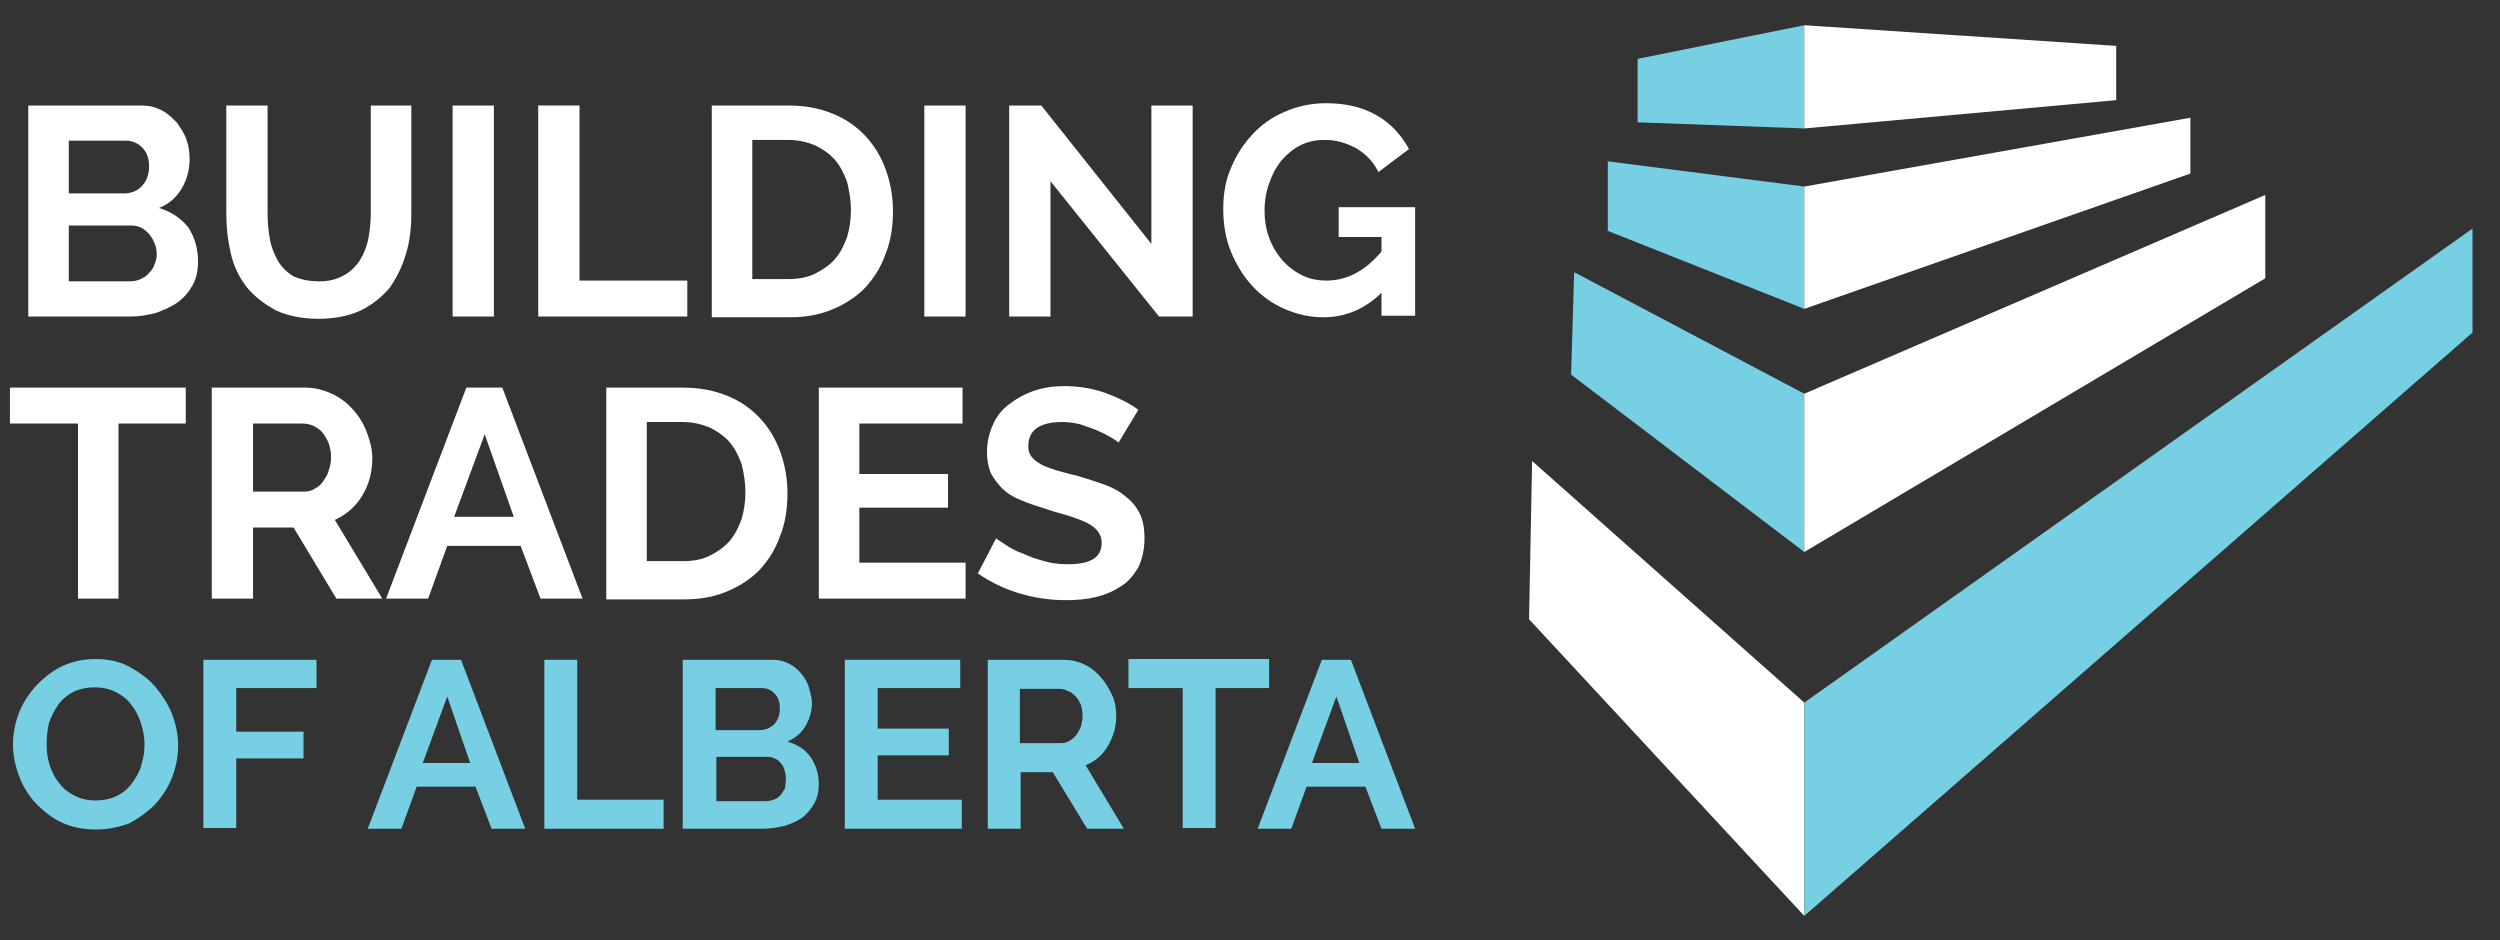 <?xml version="1.0" encoding="UTF-8"?> <!-- Generator: Adobe Illustrator 25.2.0, SVG Export Plug-In . SVG Version: 6.00 Build 0) --> <svg xmlns="http://www.w3.org/2000/svg" xmlns:xlink="http://www.w3.org/1999/xlink" version="1.1" id="Layer_1" x="0px" y="0px" viewBox="0 0 327 123" style="enable-background:new 0 0 327 123;" xml:space="preserve"><rect x="0" y="0" width="327" height="123" fill="#333333" stroke="none"/> <style type="text/css"> .st0{fill:#FFFFFF;} .st1{fill:#77CFE3;} </style> <g> <path class="st0" d="M25.9,34.2c0,1.2-0.2,2.2-0.7,3.1c-0.5,0.9-1.1,1.6-1.9,2.2c-0.8,0.6-1.8,1-2.8,1.4c-1.1,0.3-2.2,0.5-3.4,0.5 H3.7V13.8h14.8c1,0,1.8,0.2,2.6,0.6c0.8,0.4,1.4,1,2,1.6c0.5,0.7,1,1.4,1.3,2.3c0.3,0.8,0.4,1.7,0.4,2.5c0,1.3-0.3,2.6-1,3.8 c-0.7,1.2-1.7,2.1-3,2.6c1.6,0.5,2.8,1.3,3.8,2.5C25.4,30.9,25.9,32.4,25.9,34.2z M9,18.3v7h7.2c0.9,0,1.7-0.3,2.3-0.9 c0.6-0.6,1-1.5,1-2.6c0-1.1-0.3-1.9-0.9-2.5c-0.6-0.6-1.3-0.9-2.2-0.9H9z M20.5,33.2c0-0.5-0.1-1-0.3-1.4c-0.2-0.5-0.4-0.8-0.7-1.2 c-0.3-0.3-0.6-0.6-1-0.8c-0.4-0.2-0.8-0.3-1.3-0.3H9v7.3h8c0.5,0,1-0.1,1.4-0.3c0.4-0.2,0.8-0.4,1.1-0.8c0.3-0.3,0.6-0.7,0.7-1.1 C20.4,34.2,20.5,33.7,20.5,33.2z"></path> <path class="st0" d="M41.8,36.8c1.3,0,2.3-0.3,3.2-0.8c0.9-0.5,1.6-1.2,2.1-2c0.5-0.8,0.9-1.8,1.1-2.9c0.2-1.1,0.3-2.2,0.3-3.3 V13.8h5.3v14.1c0,1.9-0.2,3.7-0.7,5.3c-0.5,1.7-1.2,3.1-2.1,4.4c-1,1.2-2.2,2.2-3.8,3c-1.5,0.7-3.4,1.1-5.5,1.1 c-2.2,0-4.1-0.4-5.6-1.1c-1.5-0.8-2.8-1.8-3.8-3c-1-1.3-1.7-2.7-2.1-4.4c-0.4-1.7-0.6-3.4-0.6-5.2V13.8h5.4v14.1 c0,1.2,0.1,2.3,0.3,3.4c0.2,1.1,0.6,2,1.1,2.9c0.5,0.8,1.2,1.5,2.1,2C39.5,36.6,40.5,36.8,41.8,36.8z"></path> <path class="st0" d="M59.2,41.4V13.8h5.4v27.6H59.2z"></path> <path class="st0" d="M70.4,41.4V13.8h5.4v22.9h14.1v4.7H70.4z"></path> <path class="st0" d="M93.1,41.4V13.8h10c2.3,0,4.2,0.4,5.9,1.1c1.7,0.7,3.1,1.7,4.3,3c1.1,1.2,2,2.7,2.6,4.4 c0.6,1.7,0.9,3.5,0.9,5.3c0,2.1-0.3,4-1,5.7c-0.6,1.7-1.5,3.1-2.7,4.4c-1.2,1.2-2.6,2.1-4.3,2.8c-1.7,0.7-3.5,1-5.6,1H93.1z M111.3,27.5c0-1.3-0.2-2.5-0.5-3.7c-0.4-1.1-0.9-2.1-1.6-2.9c-0.7-0.8-1.6-1.4-2.6-1.9c-1-0.4-2.2-0.7-3.5-0.7h-4.7v18.2h4.7 c1.3,0,2.5-0.2,3.5-0.7c1-0.5,1.9-1.1,2.6-1.9c0.7-0.8,1.2-1.8,1.6-2.9C111.1,30,111.3,28.8,111.3,27.5z"></path> <path class="st0" d="M120.9,41.4V13.8h5.4v27.6H120.9z"></path> <path class="st0" d="M137.4,23.7v17.7H132V13.8h4.2l14.4,18.1V13.8h5.4v27.6h-4.4L137.4,23.7z"></path> <path class="st0" d="M180.8,38.2c-2.2,2.2-4.8,3.3-7.7,3.3c-1.8,0-3.5-0.4-5.1-1.1c-1.6-0.7-3-1.7-4.2-3c-1.2-1.3-2.1-2.8-2.8-4.5 c-0.7-1.7-1-3.6-1-5.6c0-1.9,0.3-3.7,1-5.3c0.7-1.7,1.6-3.1,2.8-4.4c1.2-1.3,2.6-2.3,4.3-3c1.6-0.7,3.4-1.1,5.3-1.1 c2.6,0,4.8,0.5,6.7,1.6c1.9,1.1,3.2,2.6,4.2,4.4l-4,3c-0.7-1.4-1.7-2.4-2.9-3.1c-1.3-0.7-2.6-1.1-4.1-1.1c-1.2,0-2.2,0.2-3.2,0.7 c-1,0.5-1.8,1.2-2.5,2c-0.7,0.9-1.2,1.8-1.6,3c-0.4,1.1-0.6,2.3-0.6,3.5c0,1.3,0.2,2.5,0.6,3.6c0.4,1.1,1,2.1,1.7,2.9 c0.7,0.8,1.6,1.5,2.6,2c1,0.5,2.1,0.7,3.2,0.7c2.7,0,5.1-1.3,7.2-3.8v-1.9h-5.6v-3.9h10v14.2h-4.4V38.2z"></path> <path class="st0" d="M24.3,55.4h-8.8v22.9h-5.3V55.4H1.3v-4.7h23V55.4z"></path> <path class="st0" d="M27.7,78.3V50.7h12.2c1.3,0,2.4,0.3,3.5,0.8c1.1,0.5,2,1.2,2.8,2.1c0.8,0.9,1.4,1.9,1.8,3 c0.4,1.1,0.7,2.2,0.7,3.3c0,1.8-0.4,3.4-1.3,4.9c-0.9,1.5-2.1,2.5-3.6,3.2L50,78.3h-6L38.4,69h-5.3v9.3H27.7z M33.1,64.3h6.7 c0.5,0,1-0.1,1.4-0.4c0.4-0.2,0.8-0.5,1.1-1c0.3-0.4,0.6-0.9,0.7-1.4c0.2-0.5,0.3-1.1,0.3-1.7c0-0.6-0.1-1.2-0.3-1.8 c-0.2-0.5-0.5-1-0.8-1.4c-0.3-0.4-0.8-0.7-1.2-0.9c-0.5-0.2-0.9-0.3-1.4-0.3h-6.5V64.3z"></path> <path class="st0" d="M61,50.7h4.7l10.5,27.6h-5.5l-2.6-6.9h-9.6L56,78.3h-5.5L61,50.7z M67.2,67.6l-3.8-10.8l-4,10.8H67.2z"></path> <path class="st0" d="M79.3,78.3V50.7h10c2.3,0,4.2,0.4,5.9,1.1c1.7,0.7,3.1,1.7,4.3,3c1.1,1.2,2,2.7,2.6,4.4 c0.6,1.7,0.9,3.5,0.9,5.3c0,2.1-0.3,4-1,5.7c-0.6,1.7-1.5,3.1-2.7,4.4c-1.2,1.2-2.6,2.1-4.3,2.8c-1.7,0.7-3.5,1-5.6,1H79.3z M97.5,64.4c0-1.3-0.2-2.5-0.5-3.7c-0.4-1.1-0.9-2.1-1.6-2.9c-0.7-0.8-1.6-1.4-2.6-1.9c-1-0.4-2.2-0.7-3.5-0.7h-4.7v18.2h4.7 c1.3,0,2.5-0.2,3.5-0.7c1-0.5,1.9-1.1,2.6-1.9c0.7-0.8,1.2-1.8,1.6-2.9C97.3,66.9,97.5,65.7,97.5,64.4z"></path> <path class="st0" d="M126.3,73.6v4.7h-19.2V50.7h18.8v4.7h-13.5V62h11.6v4.4h-11.6v7.2H126.3z"></path> <path class="st0" d="M146.3,57.9c-0.2-0.2-0.5-0.4-1-0.7c-0.5-0.3-1.1-0.6-1.8-0.9c-0.7-0.3-1.4-0.5-2.2-0.8 c-0.8-0.2-1.6-0.3-2.4-0.3c-1.5,0-2.6,0.3-3.3,0.8c-0.7,0.5-1.1,1.3-1.1,2.3c0,0.6,0.1,1,0.4,1.4c0.3,0.4,0.7,0.7,1.2,1 c0.5,0.3,1.2,0.5,2,0.8c0.8,0.2,1.7,0.5,2.7,0.7c1.3,0.4,2.6,0.8,3.7,1.2c1.1,0.4,2,0.9,2.8,1.6c0.8,0.6,1.4,1.4,1.8,2.2 c0.4,0.9,0.6,1.9,0.6,3.2c0,1.5-0.3,2.7-0.8,3.8c-0.6,1-1.3,1.9-2.3,2.5c-0.9,0.6-2,1.1-3.3,1.4c-1.2,0.3-2.5,0.4-3.9,0.4 c-2.1,0-4.1-0.3-6.1-0.9c-2-0.6-3.8-1.5-5.4-2.6l2.4-4.6c0.2,0.2,0.7,0.5,1.3,0.9c0.6,0.4,1.3,0.8,2.2,1.1c0.8,0.4,1.7,0.7,2.8,1 c1,0.3,2,0.4,3.1,0.4c3,0,4.4-0.9,4.4-2.8c0-0.6-0.2-1.1-0.5-1.5c-0.3-0.4-0.8-0.8-1.4-1.1c-0.6-0.3-1.4-0.6-2.3-0.9 c-0.9-0.3-1.9-0.5-3-0.9c-1.3-0.4-2.5-0.8-3.4-1.2c-1-0.4-1.8-0.9-2.4-1.5c-0.6-0.6-1.1-1.3-1.5-2c-0.3-0.8-0.5-1.7-0.5-2.7 c0-1.4,0.3-2.6,0.8-3.7c0.5-1.1,1.2-2,2.2-2.7c0.9-0.7,2-1.3,3.2-1.7c1.2-0.4,2.5-0.6,3.9-0.6c1.9,0,3.7,0.3,5.4,0.9 c1.6,0.6,3.1,1.3,4.3,2.2L146.3,57.9z"></path> </g> <g> <path class="st1" d="M12.5,108.5c-1.6,0-3.1-0.3-4.4-0.9c-1.3-0.6-2.4-1.5-3.4-2.5c-0.9-1-1.7-2.2-2.2-3.6 c-0.5-1.3-0.8-2.7-0.8-4.1c0-1.5,0.3-2.9,0.8-4.2c0.5-1.3,1.3-2.5,2.3-3.6c1-1,2.1-1.9,3.4-2.5c1.3-0.6,2.8-0.9,4.3-0.9 c1.6,0,3.1,0.3,4.4,1c1.3,0.7,2.4,1.5,3.4,2.6c0.9,1.1,1.7,2.3,2.2,3.6c0.5,1.3,0.8,2.7,0.8,4.1c0,1.5-0.3,2.9-0.8,4.2 c-0.5,1.3-1.3,2.5-2.2,3.5c-1,1-2.1,1.8-3.4,2.5C15.5,108.2,14.1,108.5,12.5,108.5z M6.1,97.3c0,1,0.1,1.9,0.4,2.8 c0.3,0.9,0.7,1.7,1.3,2.4c0.5,0.7,1.2,1.2,2,1.6c0.8,0.4,1.7,0.6,2.7,0.6c1,0,2-0.2,2.8-0.6c0.8-0.4,1.5-1,2-1.7s1-1.5,1.2-2.4 c0.3-0.9,0.4-1.8,0.4-2.7c0-1-0.2-1.9-0.5-2.8c-0.3-0.9-0.7-1.7-1.3-2.4c-0.5-0.7-1.2-1.2-2-1.6c-0.8-0.4-1.7-0.6-2.7-0.6 c-1,0-2,0.2-2.8,0.6c-0.8,0.4-1.5,1-2,1.7c-0.5,0.7-0.9,1.5-1.2,2.4C6.2,95.5,6.1,96.4,6.1,97.3z"></path> <path class="st1" d="M26.6,108.3V86.3h14.8V90H30.9v5.7h8.8v3.5h-8.8v9.1H26.6z"></path> <path class="st1" d="M56.5,86.3h3.8l8.4,22.1h-4.4l-2.1-5.5h-7.7l-2,5.5h-4.4L56.5,86.3z M61.5,99.8l-3-8.7l-3.2,8.7H61.5z"></path> <path class="st1" d="M71.2,108.3V86.3h4.3v18.3h11.3v3.8H71.2z"></path> <path class="st1" d="M107.1,102.6c0,0.9-0.2,1.8-0.6,2.5c-0.4,0.7-0.9,1.3-1.5,1.8c-0.7,0.5-1.4,0.8-2.3,1.1 c-0.9,0.2-1.8,0.4-2.8,0.4H89.3V86.3h11.8c0.8,0,1.5,0.2,2.1,0.5c0.6,0.3,1.2,0.8,1.6,1.3c0.4,0.5,0.8,1.1,1,1.8 c0.2,0.7,0.4,1.4,0.4,2c0,1.1-0.3,2.1-0.8,3c-0.5,0.9-1.3,1.6-2.4,2.1c1.3,0.4,2.3,1,3,2C106.7,100,107.1,101.2,107.1,102.6z M93.6,89.9v5.6h5.7c0.7,0,1.3-0.2,1.9-0.7c0.5-0.5,0.8-1.2,0.8-2.1c0-0.9-0.2-1.5-0.7-2c-0.5-0.5-1-0.7-1.7-0.7H93.6z M102.8,101.8c0-0.4-0.1-0.8-0.2-1.1c-0.1-0.4-0.3-0.7-0.5-0.9c-0.2-0.3-0.5-0.5-0.8-0.6c-0.3-0.2-0.7-0.2-1-0.2h-6.6v5.8h6.4 c0.4,0,0.8-0.1,1.1-0.2c0.3-0.1,0.6-0.3,0.9-0.6c0.2-0.3,0.4-0.6,0.6-0.9C102.7,102.6,102.8,102.2,102.8,101.8z"></path> <path class="st1" d="M125.8,104.6v3.8h-15.3V86.3h15.1V90h-10.8v5.3h9.3v3.5h-9.3v5.8H125.8z"></path> <path class="st1" d="M129.2,108.3V86.3h9.8c1,0,2,0.2,2.8,0.6c0.9,0.4,1.6,1,2.2,1.7c0.6,0.7,1.1,1.5,1.5,2.4 c0.4,0.9,0.5,1.8,0.5,2.7c0,1.4-0.4,2.7-1.1,3.9c-0.7,1.2-1.7,2-2.9,2.5l5,8.3h-4.8l-4.5-7.4h-4.2v7.4H129.2z M133.4,97.2h5.4 c0.4,0,0.8-0.1,1.1-0.3c0.3-0.2,0.6-0.4,0.9-0.8s0.4-0.7,0.6-1.1c0.1-0.4,0.2-0.9,0.2-1.4c0-0.5-0.1-1-0.2-1.4 c-0.2-0.4-0.4-0.8-0.7-1.1c-0.3-0.3-0.6-0.6-1-0.7c-0.4-0.2-0.7-0.3-1.1-0.3h-5.2V97.2z"></path> <path class="st1" d="M166,90H159v18.3h-4.3V90h-7.1v-3.8H166V90z"></path> <path class="st1" d="M172.9,86.3h3.8l8.4,22.1h-4.4l-2.1-5.5h-7.7l-2,5.5h-4.4L172.9,86.3z M177.8,99.8l-3-8.7l-3.2,8.7H177.8z"></path> </g> <polygon class="st1" points="236,51.5 236,72.2 205.5,49 205.9,35.6 "></polygon> <polygon class="st0" points="236,91.9 236,119.8 200,81 200.4,60.3 "></polygon> <polygon class="st0" points="236,51.5 236,72.2 296.3,36.4 296.3,25.5 "></polygon> <polygon class="st1" points="236,119.8 236,91.9 323.4,29.9 323.4,43.5 "></polygon> <polygon class="st1" points="236,3.3 236,16.8 214.2,16 214.2,7.7 "></polygon> <polygon class="st1" points="236,24.4 236,40.4 210.3,30.2 210.3,21.1 "></polygon> <polygon class="st0" points="236,3.3 276.8,6 276.8,13.1 236,16.8 "></polygon> <polygon class="st0" points="236,40.4 236,24.4 286.5,15.4 286.5,22.7 "></polygon> </svg> 